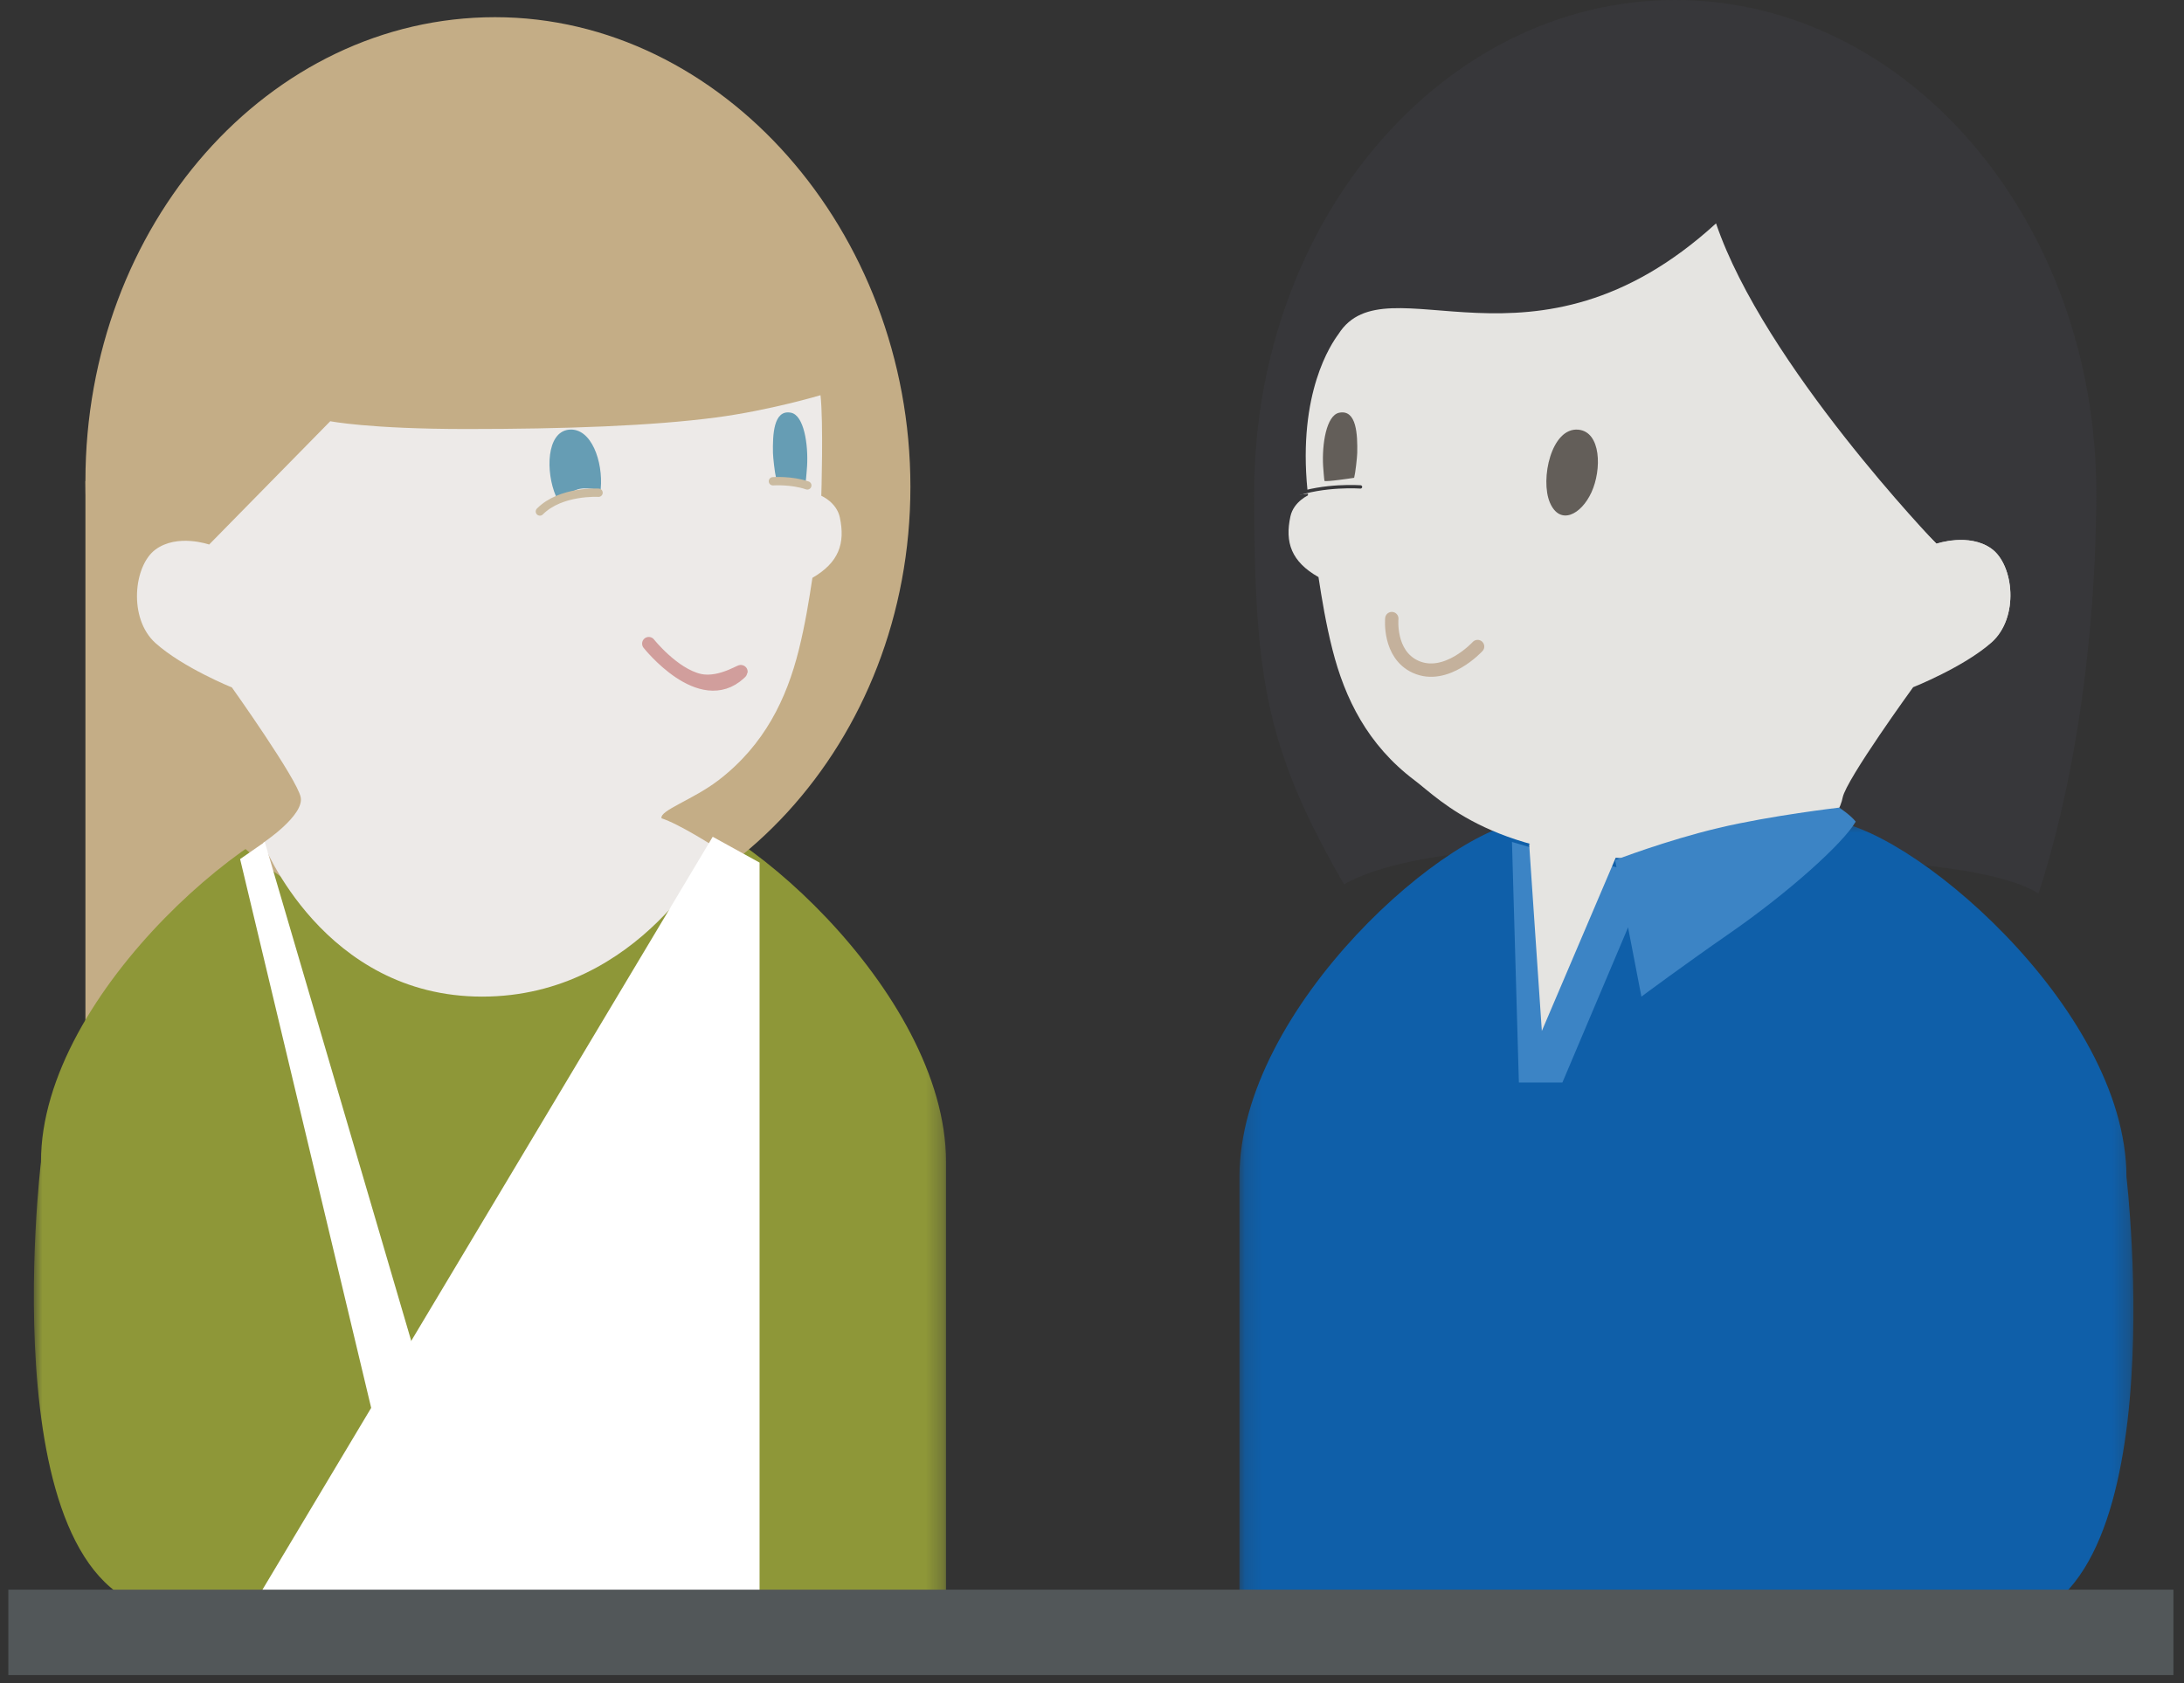 <?xml version="1.0" encoding="UTF-8"?>
<svg width="131px" height="101px" viewBox="0 0 131 101" version="1.1" xmlns="http://www.w3.org/2000/svg" xmlns:xlink="http://www.w3.org/1999/xlink">
    <rect x="0" y="0" width="131" height="101" fill="#333333" stroke="none"/>
    <!-- Generator: Sketch 47.1 (45422) - http://www.bohemiancoding.com/sketch -->
    <title>Snakk med AG</title>
    <desc>Created with Sketch.</desc>
    <defs>
        <polygon id="path-1" points="53.77 48.958 0.148 48.958 0.148 0.782 53.77 0.782 53.77 48.958"></polygon>
        <polygon id="path-3" points="0 49.269 54.713 49.269 54.713 0.757 3.777 0.757 2.17195949e-20 0.757"></polygon>
    </defs>
    <g id="Landingssiden" stroke="none" stroke-width="1" fill="none" fill-rule="evenodd">
        <g id="Illustrasjoner-til-landingssiden" transform="translate(-103, -320)">
            <g id="Snakk-med-AG" transform="translate(104, 320)">
                <path d="M74.227,29.596 C74.227,40.654 74.933,44.943 79.617,53.056 C83.263,50.993 91.668,50.492 99.488,50.964 C108.29,51.496 118.015,51.569 121.277,53.608 C124.41,43.901 124.742,33.608 124.742,29.596 C124.742,13.252 113.434,0 99.484,0 C85.534,0 74.227,13.252 74.227,29.596" id="Fill-1" fill="#37373A"></path>
                <g id="Group-5" transform="translate(73.196, 48.454)">
                    <mask id="mask-2" fill="white">
                        <use xlink:href="#path-1"></use>
                    </mask>
                    <g id="Clip-4"></g>
                    <path d="M17.704,0.782 L26.489,0.782 L35.273,0.782 C40.008,0.782 53.352,11.971 53.352,22.158 C53.352,22.158 56.532,48.959 45.347,48.959 L0.148,48.959 L0.148,22.158 C0.148,11.971 12.968,0.782 17.704,0.782" id="Fill-3" fill="#0F5FA9" mask="url(#mask-2)"></path>
                </g>
                <polygon id="Fill-6" fill="#3C84C5" points="91.037 50.91 89.691 50.515 90.105 64.948 92.715 64.948 96.648 55.656 101.031 53.188"></polygon>
                <path d="M115.153,32.618 C115.153,32.618 117.108,31.947 118.451,32.918 C119.795,33.891 120.128,37.074 118.451,38.553 C116.774,40.032 113.754,41.231 113.754,41.231 C113.754,41.231 109.748,46.751 109.527,47.848 C109.306,48.946 108.154,51.546 98.38,51.546 C88.606,51.546 85.423,48.002 83.845,46.813 C81.029,44.689 79.669,41.907 78.925,38.98 C78.533,37.441 78.287,35.935 78.085,34.624 C76.461,33.701 76.058,32.549 76.402,30.98 C76.601,30.069 77.539,29.679 77.539,29.679 C77.539,29.679 77.58,26.505 77.769,24.866 C77.769,24.866 80.711,24.534 84.003,24.959 C87.969,25.471 93.324,25.656 99.319,25.656 C105.315,25.656 107.711,25.186 107.711,25.186 L115.153,32.618 Z" id="Fill-8" fill="#E5E4E1"></path>
                <path d="M83.826,46.698 C85.404,47.876 89.718,51.546 98.514,51.546 C105.498,51.546 109.301,48.814 109.521,47.725 C109.743,46.637 113.751,41.165 113.751,41.165 C113.751,41.165 116.773,39.977 118.452,38.51 C120.129,37.044 119.795,33.888 118.452,32.924 C117.107,31.961 115.152,32.626 115.152,32.626 C115.152,32.626 104.806,21.868 101.931,13.402 C90.965,23.42 82.166,15.492 79.283,20.045 C78.848,20.635 76.844,23.557 77.424,29.402 C78.005,35.249 79.525,43.487 83.826,46.698" id="Fill-10" fill="#E5E4E1"></path>
                <path d="M79.326,24.762 C80.384,24.548 80.429,26.105 80.409,27.176 C80.404,27.439 80.3,28.377 80.224,28.667 C80.224,28.667 78.461,28.937 78.442,28.848 C78.421,28.758 78.363,27.966 78.363,27.966 C78.287,26.655 78.553,24.92 79.326,24.762" id="Fill-12" fill="#635E59"></path>
                <path d="M93.672,25.779 C95.039,25.908 95.083,28.172 94.46,29.534 C93.837,30.896 92.559,31.542 91.965,30.153 C91.37,28.764 92.052,25.627 93.672,25.779" id="Fill-14" fill="#635E59"></path>
                <path d="M87.629,38.79 C87.629,38.79 85.745,40.846 83.903,40.003 C82.273,39.258 82.483,37.113 82.483,37.113" id="Stroke-16" stroke="#C4B19C" stroke-width="0.8" stroke-linecap="round"></path>
                <g id="Group-21" transform="translate(76.289, 28.866)">
                    <path d="M0.298,0.862 C2.126,0.189 4.317,0.347 4.317,0.347" id="Fill-18" fill="#E5E4E1"></path>
                    <path d="M0.298,0.862 C2.126,0.189 4.317,0.347 4.317,0.347" id="Stroke-20" stroke="#37373A" stroke-width="0.2" stroke-linecap="round"></path>
                </g>
                <polygon id="Fill-22" fill="#E5E4E1" points="90.722 50.651 91.482 61.856 95.907 51.474 96.907 47.423"></polygon>
                <path d="M95.876,51.604 L97.454,59.794 C97.454,59.794 100.051,57.863 102.743,55.999 C106.261,53.563 109.548,50.607 110.309,49.296 C109.995,48.893 109.319,48.454 109.319,48.454 C109.319,48.454 105.232,48.926 102.079,49.675 C98.925,50.424 95.876,51.604 95.876,51.604" id="Fill-24" fill="#3C84C5"></path>
                <path d="M4.124,28.866 L4.124,68.041 C4.124,68.041 4.029,57.77 28.485,57.77 C52.942,57.77 27.781,28.866 27.781,28.866 L4.124,28.866 Z" id="Fill-26" fill="#C4AD86"></path>
                <g id="Group-30" transform="translate(1.031, 47.423)">
                    <mask id="mask-4" fill="white">
                        <use xlink:href="#path-3"></use>
                    </mask>
                    <g id="Clip-29"></g>
                    <path d="M36.8,0.757 L27.836,0.757 L18.873,0.757 C14.042,0.757 0.426,12.024 0.426,22.281 C0.426,22.281 -2.818,49.27 8.595,49.27 L54.713,49.27 L54.713,22.281 C54.713,12.024 41.632,0.757 36.8,0.757" id="Fill-28" fill="#8E9738" mask="url(#mask-4)"></path>
                </g>
                <path d="M53.608,29.208 C53.608,44.582 42.267,56.701 28.696,56.701 C15.124,56.701 4.124,44.239 4.124,28.866 C4.124,13.494 15.124,1.031 28.696,1.031 C42.267,1.031 53.608,13.836 53.608,29.208" id="Fill-31" fill="#C4AD86"></path>
                <path d="M11.545,32.671 C11.545,32.671 9.637,32.002 8.325,32.971 C7.014,33.938 6.688,37.108 8.325,38.581 C9.963,40.053 12.911,41.246 12.911,41.246 C12.911,41.246 16.822,46.741 17.037,47.834 C17.253,48.927 14.778,50.569 14.778,50.569 C14.778,50.569 18.378,59.794 27.919,59.794 C37.46,59.794 41.846,50.791 41.846,50.791 C41.846,50.791 39.683,49.405 38.682,49.099 C38.538,48.628 40.567,47.987 42.107,46.803 C44.857,44.69 46.184,41.918 46.91,39.006 C47.294,37.473 47.533,35.973 47.73,34.669 C49.316,33.75 49.709,32.603 49.374,31.04 C49.179,30.133 48.263,29.745 48.263,29.745 C48.263,29.745 48.399,25.342 48.215,23.711 C48.215,23.711 45.166,24.623 41.954,25.046 C38.082,25.556 32.855,25.74 27.002,25.74 C21.15,25.74 18.81,25.272 18.81,25.272 L11.545,32.671 Z" id="Fill-33" fill="#EDEAE8"></path>
                <path d="M32.343,29.762 C32.53,30.197 33.152,29.449 33.771,29.33 C34.39,29.211 35.017,29.49 35.032,29.33 C35.182,27.71 34.476,25.645 33.128,25.779 C31.767,25.916 31.722,28.318 32.343,29.762 Z" id="Fill-35" fill="#669DB4"></path>
                <path d="M46.448,24.762 C45.389,24.548 45.344,26.105 45.364,27.177 C45.368,27.44 45.473,28.379 45.549,28.667 C45.549,28.667 47.313,28.938 47.332,28.848 C47.352,28.759 47.41,27.966 47.41,27.966 C47.487,26.656 47.221,24.919 46.448,24.762" id="Fill-37" fill="#669DB4"></path>
                <path d="M47.423,29.124 C46.485,28.797 45.361,28.874 45.361,28.874" id="Stroke-39" stroke="#CBBBA0" stroke-width="0.5" stroke-linecap="round"></path>
                <path d="M38.144,38.144 C38.144,38.144 40.515,42.553 43.19,40.843 C43.75,40.485 42.037,41.394 40.744,40.843 C39.268,40.215 38.144,38.144 38.144,38.144 Z" id="Stroke-43" stroke="#D19E9C" stroke-width="0.8" stroke-linecap="round" stroke-linejoin="round" transform="translate(40.722, 39.691) rotate(-10) translate(-40.722, -39.691) "></path>
                <g id="Group-48" transform="translate(30.928, 28.866)">
                    <path d="M3.974,0.696 C3.974,0.696 1.709,0.56 0.455,1.822" id="Fill-45" fill="#EDEAE8"></path>
                    <path d="M3.974,0.696 C3.974,0.696 1.709,0.56 0.455,1.822" id="Stroke-47" stroke="#CBBBA0" stroke-width="0.5" stroke-linecap="round"></path>
                </g>
                <polygon id="Fill-49" fill="#FFFFFF" points="22.019 87.629 25.773 87.629 14.882 50.515 13.402 51.541"></polygon>
                <g id="Group-53" transform="translate(13.402, 49.485)" fill="#FFFFFF">
                    <polyline id="Fill-51" points="28.348 0.719 0.302 47.627 15.819 47.627 31.158 47.627 31.158 2.268"></polyline>
                </g>
                <polygon id="Fill-36" stroke="#525759" fill="#525759" stroke-linecap="round" points="0 100 128.866 100 128.866 95.876 0 95.876"></polygon>
            </g>
        </g>
    </g>
</svg>
